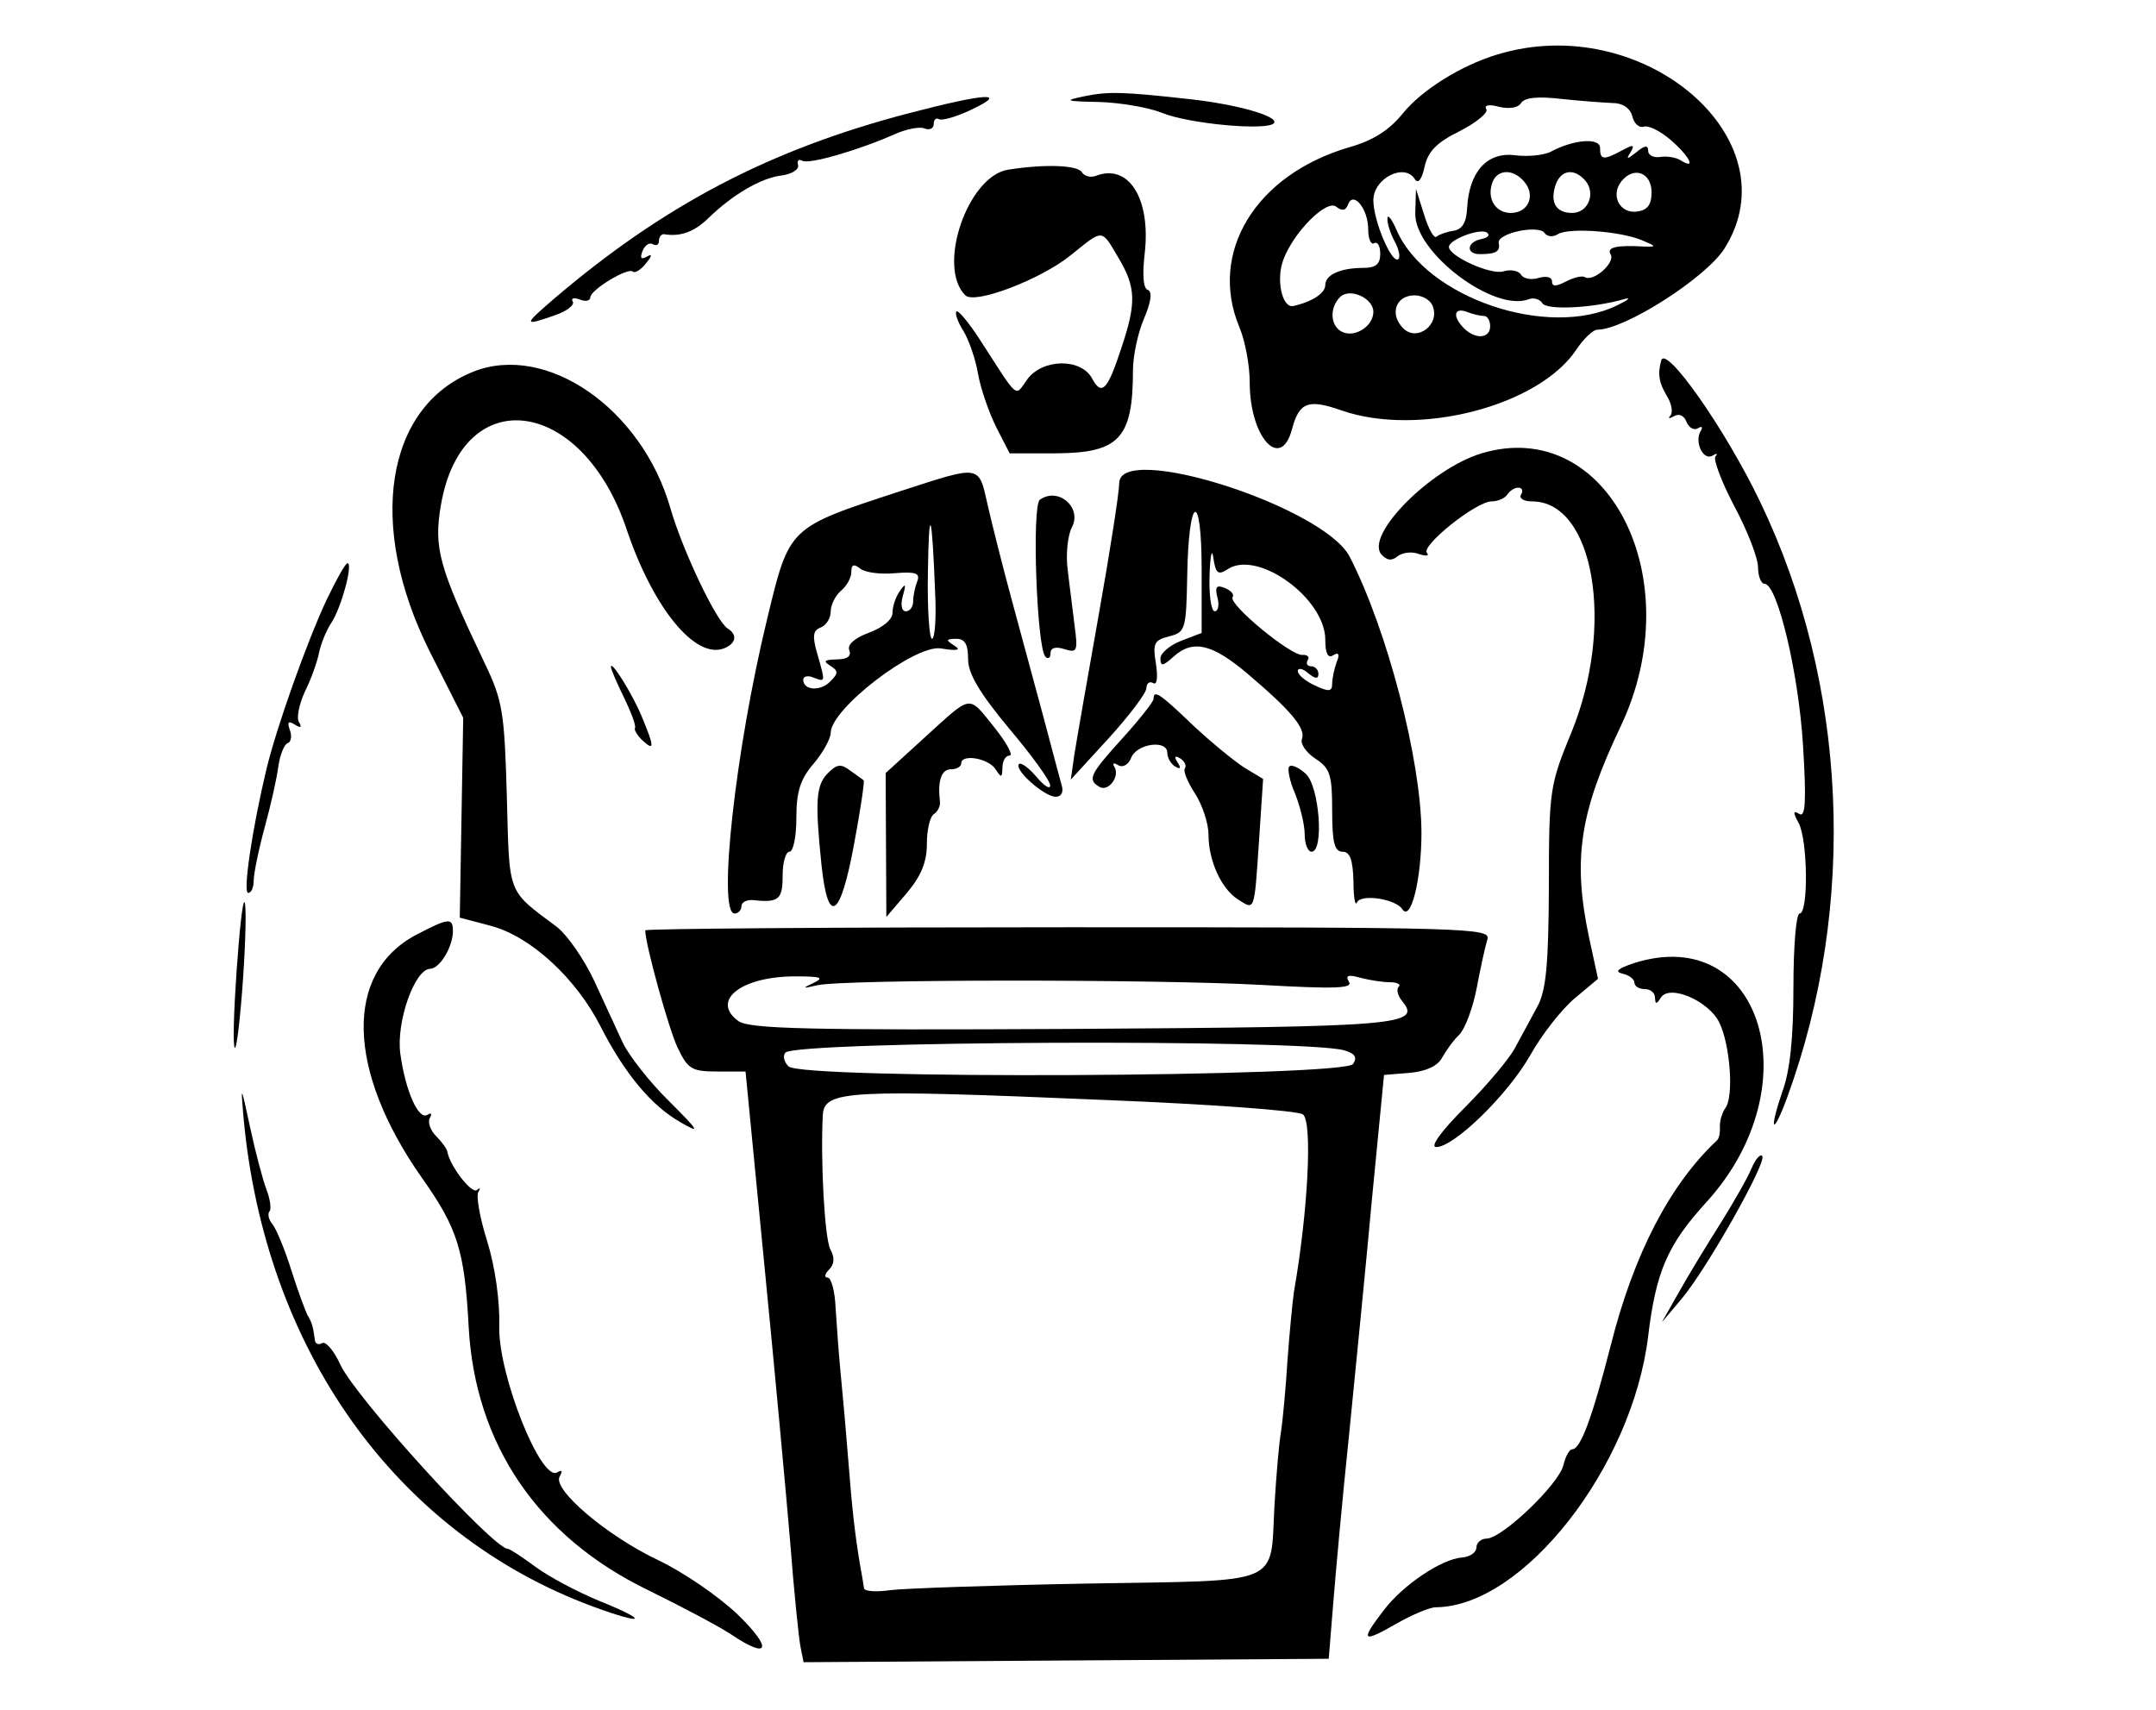 <?xml version="1.0" standalone="no"?>
<!DOCTYPE svg PUBLIC "-//W3C//DTD SVG 20010904//EN"
 "http://www.w3.org/TR/2001/REC-SVG-20010904/DTD/svg10.dtd">
<svg version="1.0" xmlns="http://www.w3.org/2000/svg"
 width="300pt" height="238pt" viewBox="0 0 248 249"
 preserveAspectRatio="xMidYMid meet">
<g transform="translate(0,249) scale(0.05,-0.05)"
fill="#000000" stroke="none">
<path d="M3700 4821 c-106 -32 -220 -104 -274 -171 -40 -49 -86 -79 -157 -99
-272 -80 -410 -306 -319 -524 17 -40 30 -112 30 -161 0 -159 90 -259 123 -136
21 79 47 89 144 55 224 -78 574 12 684 177 21 32 49 58 61 58 80 0 316 151
370 236 202 319 -238 695 -662 565z m337 -141 c29 0 51 -15 57 -39 5 -21 20
-34 33 -30 13 5 48 -12 78 -38 56 -48 76 -89 30 -60 -14 9 -41 13 -60 10 -19
-3 -35 5 -35 18 0 17 -10 16 -34 -4 -28 -22 -31 -22 -17 0 13 22 8 23 -25 5
-54 -29 -64 -28 -64 7 0 31 -76 25 -142 -10 -20 -11 -68 -16 -106 -11 -81 10
-133 -48 -139 -153 -2 -43 -14 -63 -40 -67 -20 -3 -42 -11 -49 -17 -7 -7 -23
21 -36 63 l-24 76 -2 -71 c-3 -114 230 -290 331 -250 14 5 32 0 39 -12 13 -21
149 -14 238 12 22 6 13 -2 -20 -18 -202 -99 -556 22 -642 218 -14 33 -27 49
-27 35 -1 -15 9 -45 21 -67 12 -22 17 -45 11 -51 -18 -18 -73 110 -73 171 0
64 91 110 121 61 9 -14 20 -1 28 36 10 45 35 71 102 104 49 25 84 54 78 64 -8
12 8 15 37 7 29 -7 56 -3 64 11 10 16 49 20 117 12 57 -6 124 -11 150 -12z
m-257 -230 c33 -40 11 -90 -40 -90 -45 0 -71 43 -53 90 15 38 61 39 93 0z
m178 3 c30 -37 7 -93 -39 -93 -47 0 -65 30 -49 80 15 46 55 52 88 13z m192
-33 c0 -36 -12 -52 -42 -56 -51 -7 -79 48 -45 89 36 44 87 24 87 -33z m-884
-36 c15 42 59 -12 59 -72 0 -28 8 -46 18 -40 9 5 17 -8 17 -31 0 -30 -13 -41
-48 -41 -68 0 -112 -20 -112 -50 0 -24 -39 -49 -93 -61 -33 -7 -51 78 -29 135
30 81 127 177 154 154 17 -13 27 -12 34 6z m389 -100 c-43 -8 -47 -44 -5 -44
47 0 60 8 55 32 -7 29 118 55 134 29 7 -10 24 -12 38 -3 32 20 183 9 246 -18
41 -17 42 -19 7 -18 -82 5 -112 -2 -99 -23 14 -24 -51 -81 -75 -66 -9 5 -33
-1 -56 -13 -29 -15 -40 -15 -40 1 0 12 -16 16 -38 10 -21 -7 -45 -3 -52 9 -7
12 -31 16 -51 10 -36 -12 -159 44 -159 71 0 21 89 55 110 42 11 -7 4 -15 -15
-19z m-315 -212 c0 -40 -50 -74 -87 -60 -38 14 -43 70 -10 103 28 28 97 -3 97
-43z m173 16 c21 -54 -46 -104 -86 -64 -41 41 -22 96 33 96 23 0 47 -14 53
-32z m149 -28 c10 0 18 -13 18 -30 0 -36 -43 -39 -76 -6 -34 34 -30 62 8 48
17 -7 40 -12 50 -12z"/>
<path d="M2500 4700 c-63 -13 -58 -15 43 -17 61 -2 142 -16 180 -31 78 -33
313 -54 328 -30 12 20 -109 54 -243 69 -197 22 -239 23 -308 9z"/>
<path d="M1990 4651 c-407 -106 -716 -268 -1038 -543 -87 -75 -87 -78 5 -46
35 12 58 30 52 40 -6 10 3 12 20 6 17 -7 31 -4 31 6 0 22 111 89 124 75 6 -5
23 5 38 24 18 22 19 29 3 20 -17 -10 -21 -5 -13 16 7 17 20 26 30 20 10 -6 18
-2 18 10 0 11 7 20 15 19 48 -8 88 7 129 47 70 68 153 117 213 124 29 4 51 17
48 30 -4 13 2 19 12 13 19 -12 168 32 271 78 32 14 71 22 85 16 15 -6 27 0 27
13 0 13 7 19 15 14 9 -5 52 7 95 28 110 52 42 48 -180 -10z"/>
<path d="M2277 4486 c-118 -18 -209 -283 -125 -366 28 -27 219 46 307 117 96
77 88 78 139 -8 51 -86 52 -131 9 -260 -41 -126 -58 -143 -86 -91 -32 60 -145
58 -189 -3 -37 -51 -22 -63 -139 118 -32 49 -62 85 -67 80 -5 -5 4 -31 20 -56
16 -26 36 -83 43 -126 8 -44 32 -113 53 -155 l39 -76 134 0 c185 1 225 43 225
242 0 40 14 108 32 150 21 49 25 79 11 84 -13 4 -16 44 -9 104 19 161 -46 265
-142 228 -15 -6 -34 -1 -41 11 -13 20 -106 24 -214 7z"/>
<path d="M4178 3930 c-11 -40 -6 -65 16 -102 14 -22 19 -49 11 -58 -8 -9 -4
-10 10 -2 15 9 30 2 37 -17 7 -17 22 -25 33 -18 12 7 15 4 8 -8 -19 -31 7 -87
34 -72 13 8 17 7 9 -2 -7 -8 17 -73 55 -145 38 -71 69 -151 69 -178 0 -26 9
-48 19 -48 37 0 99 -258 112 -471 10 -164 7 -210 -11 -199 -18 11 -19 5 -2
-26 27 -50 29 -264 3 -264 -10 0 -18 -94 -18 -215 0 -148 -10 -243 -32 -303
-17 -49 -28 -92 -24 -96 4 -4 21 32 38 79 205 561 176 1204 -79 1734 -101 211
-276 460 -288 411z"/>
<path d="M720 3898 c-257 -102 -311 -448 -128 -814 l98 -194 -5 -291 -5 -291
91 -24 c116 -31 248 -153 319 -293 70 -137 148 -231 233 -279 59 -34 55 -27
-35 63 -56 55 -115 131 -133 168 -17 37 -55 119 -84 182 -29 62 -78 132 -107
155 -148 111 -139 89 -147 382 -7 245 -12 278 -65 388 -134 281 -148 335 -127
459 62 362 412 316 541 -71 77 -228 199 -378 283 -346 36 14 40 40 11 58 -33
20 -132 229 -167 351 -83 289 -360 481 -573 397z"/>
<path d="M3655 3660 c-148 -45 -339 -237 -292 -294 16 -18 30 -20 47 -6 14 11
42 15 62 7 21 -7 32 -6 24 3 -19 20 143 150 188 150 18 0 39 9 46 20 7 11 21
20 32 20 11 0 15 -9 8 -20 -7 -11 8 -20 32 -20 181 0 242 -363 114 -674 -62
-151 -65 -166 -65 -446 -1 -228 -8 -303 -33 -350 -18 -33 -47 -87 -65 -120
-17 -33 -84 -112 -147 -175 -69 -69 -102 -115 -83 -115 52 0 209 153 274 268
33 59 91 133 129 165 l68 57 -26 120 c-48 227 -28 363 92 615 204 430 -38 905
-405 795z"/>
<path d="M1960 3549 c-324 -106 -320 -102 -385 -371 -93 -383 -145 -858 -95
-858 11 0 20 10 20 21 0 12 16 20 35 18 74 -8 85 2 85 71 0 39 9 70 20 70 11
0 20 44 20 98 0 76 11 113 50 158 28 33 50 74 50 90 0 70 244 257 320 246 49
-8 61 -5 40 8 -26 17 -25 19 5 20 26 0 35 -16 35 -59 0 -43 33 -98 120 -203
66 -78 120 -153 119 -165 0 -13 -18 -1 -40 25 -22 26 -45 43 -51 37 -15 -16
74 -95 107 -95 17 0 24 14 17 35 -5 19 -29 107 -52 195 -24 88 -65 241 -92
340 -27 99 -58 223 -70 275 -28 124 -17 122 -258 44z m104 -294 c4 -74 -1
-135 -9 -135 -8 0 -14 88 -12 195 3 201 12 177 21 -60z m-117 56 c61 5 74 0
65 -24 -7 -17 -12 -43 -12 -59 0 -15 -10 -28 -21 -28 -13 0 -16 19 -9 45 10
35 8 38 -8 15 -12 -16 -22 -45 -22 -64 0 -20 -28 -43 -68 -58 -43 -16 -64 -35
-58 -51 7 -18 -6 -27 -37 -27 -35 -1 -40 -5 -19 -18 25 -16 25 -22 0 -47 -29
-29 -78 -25 -78 6 0 10 14 13 30 6 35 -13 35 -15 11 69 -15 52 -13 68 10 77
16 6 29 27 29 47 0 19 14 46 30 60 17 14 30 38 30 55 0 21 7 24 25 10 14 -12
59 -18 102 -14z"/>
<path d="M2600 3573 c0 -26 -27 -200 -60 -385 -33 -186 -65 -369 -71 -408
l-10 -70 110 120 c60 66 110 132 110 146 1 15 9 21 20 15 11 -7 14 16 8 56
-10 60 -5 69 38 80 48 12 50 20 53 177 4 236 42 252 42 18 l0 -185 -60 -23
c-33 -13 -60 -36 -60 -51 0 -24 7 -23 37 4 57 52 113 39 217 -49 126 -107 170
-159 158 -190 -5 -14 12 -39 39 -57 43 -28 49 -47 49 -151 0 -93 7 -120 30
-120 22 0 30 -23 32 -85 0 -47 5 -75 10 -63 11 26 112 11 132 -19 25 -39 56
86 56 223 -1 212 -100 591 -209 803 -76 146 -671 336 -671 214z m318 -249 c88
54 282 -87 282 -207 0 -40 8 -55 23 -45 16 10 20 3 10 -20 -7 -20 -13 -48 -13
-63 0 -23 -10 -24 -50 -5 -27 12 -50 31 -50 42 0 10 14 8 30 -6 21 -17 30 -18
30 -2 0 12 -10 22 -21 22 -12 0 -16 8 -10 18 6 9 -1 16 -15 15 -33 -4 -216
147 -204 168 6 8 -5 20 -23 27 -24 10 -29 3 -21 -28 6 -22 2 -40 -8 -40 -10 0
-17 47 -15 105 2 58 7 81 11 51 7 -47 14 -52 44 -32z"/>
<path d="M2369 3525 c-24 -17 -9 -432 16 -457 8 -8 15 -4 15 10 0 16 15 20 40
12 38 -12 40 -6 30 69 -5 44 -15 117 -20 162 -6 44 0 100 12 123 31 58 -39
119 -93 81z"/>
<path d="M293 3235 c-59 -126 -146 -371 -176 -495 -42 -176 -69 -360 -53 -360
9 0 16 16 16 36 0 19 14 89 32 155 18 65 36 146 40 179 5 33 17 63 27 66 10 4
13 21 6 39 -8 23 -4 27 15 15 17 -11 21 -8 12 7 -8 12 0 52 17 89 18 36 36 87
41 112 5 26 21 66 37 90 29 45 63 172 46 172 -6 0 -32 -47 -60 -105z"/>
<path d="M1120 3038 c0 -6 17 -46 38 -89 21 -43 36 -83 32 -89 -3 -5 7 -22 22
-36 35 -32 35 -20 -1 67 -28 68 -91 169 -91 147z"/>
<path d="M2700 2945 c0 -8 -41 -60 -90 -114 -96 -106 -103 -121 -68 -142 26
-16 61 30 44 58 -7 11 -2 13 11 5 13 -8 30 1 38 22 17 41 105 53 105 14 0 -14
10 -32 23 -40 15 -9 18 -5 7 12 -11 17 -8 21 7 12 13 -8 20 -21 14 -30 -5 -8
9 -41 30 -73 21 -33 39 -86 39 -120 0 -76 38 -158 86 -188 49 -31 47 -39 61
170 l12 181 -55 33 c-29 19 -97 74 -150 124 -96 92 -114 104 -114 76z"/>
<path d="M2035 2834 l-115 -105 1 -209 1 -210 59 69 c42 50 59 90 59 144 0 41
9 80 21 87 11 7 19 24 17 37 -7 59 4 93 32 93 17 0 30 8 30 17 0 29 80 15 100
-17 17 -26 19 -25 20 5 0 19 9 35 21 35 11 0 -8 36 -43 80 -79 98 -64 100
-203 -26z"/>
<path d="M1752 2729 c-35 -35 -38 -81 -19 -266 19 -181 55 -158 95 59 19 101
31 184 28 186 -3 2 -21 15 -39 28 -27 21 -39 19 -65 -7z"/>
<path d="M3095 2748 c-6 -6 1 -42 17 -79 15 -37 28 -91 28 -118 0 -28 9 -51
20 -51 37 0 23 191 -17 227 -20 18 -41 28 -48 21z"/>
<path d="M30 2150 c-8 -116 -11 -216 -5 -221 5 -6 16 85 24 202 8 117 10 217
4 222 -5 5 -15 -86 -23 -203z"/>
<path d="M553 2258 c-210 -111 -203 -395 17 -708 104 -147 124 -211 136 -435
19 -341 202 -610 522 -765 100 -49 209 -107 242 -129 111 -75 122 -42 20 57
-55 53 -159 124 -230 158 -151 71 -312 208 -289 245 9 16 7 20 -7 12 -47 -30
-172 284 -169 423 2 76 -12 175 -35 249 -21 67 -33 132 -26 144 7 11 5 14 -4
6 -15 -13 -79 70 -86 111 -1 8 -16 29 -33 46 -17 17 -25 41 -18 53 7 12 4 16
-7 9 -26 -17 -64 69 -79 177 -13 93 42 248 87 248 28 1 66 64 66 110 0 40 -13
38 -107 -11z"/>
<path d="M1220 2271 c0 -40 68 -286 94 -341 30 -63 41 -70 116 -70 l82 0 54
-555 c30 -305 64 -672 76 -815 11 -143 25 -280 30 -305 l9 -45 764 5 765 5 13
160 c7 88 27 309 46 490 18 182 49 492 67 690 l35 360 74 6 c48 4 82 20 95 44
11 20 33 51 50 67 17 17 40 79 51 137 11 58 25 122 31 141 10 33 -57 35 -1221
35 -677 0 -1231 -4 -1231 -9z m490 -153 c-34 -16 -33 -17 10 -7 75 18 991 18
1297 1 212 -12 264 -10 252 9 -11 19 -3 22 33 12 26 -7 65 -13 86 -13 21 0 33
-6 26 -13 -8 -7 -3 -26 9 -41 59 -71 1 -76 -959 -82 -771 -4 -941 0 -973 23
-82 60 10 131 169 130 72 0 82 -4 50 -19z m1544 -196 c32 -9 40 -20 27 -40
-24 -38 -1605 -46 -1644 -7 -13 13 -17 31 -9 40 34 34 1500 40 1626 7z m-694
-145 c303 -12 561 -31 575 -42 28 -22 15 -280 -26 -515 -4 -27 -13 -117 -19
-200 -5 -82 -14 -177 -19 -210 -6 -33 -14 -129 -19 -214 -13 -236 31 -217
-544 -227 -274 -5 -532 -14 -573 -19 -41 -6 -76 -4 -78 5 -1 8 -6 38 -11 65
-15 88 -24 167 -35 310 -6 77 -16 190 -22 250 -6 61 -12 148 -15 195 -2 47
-13 85 -23 85 -10 0 -9 10 4 23 16 16 17 35 4 59 -17 32 -29 261 -22 392 5 71
72 75 823 43z"/>
<path d="M4100 2176 c-48 -16 -59 -25 -35 -31 19 -4 35 -16 35 -26 0 -11 14
-19 30 -19 17 0 30 -11 30 -25 1 -20 4 -20 17 0 25 40 139 -9 170 -72 32 -65
43 -216 18 -249 -9 -13 -17 -37 -16 -54 1 -16 -2 -34 -8 -40 -138 -129 -243
-332 -310 -598 -54 -211 -88 -302 -112 -302 -8 0 -20 -21 -26 -47 -14 -56
-179 -213 -223 -213 -16 0 -30 -12 -30 -26 0 -14 -18 -27 -41 -29 -60 -4 -173
-80 -229 -154 -69 -90 -63 -96 35 -40 47 27 99 49 117 49 254 2 572 408 618
789 23 190 57 267 170 391 306 336 162 813 -210 696z"/>
<path d="M50 1730 c61 -679 444 -1216 1018 -1428 152 -56 166 -43 17 17 -63
26 -146 70 -185 99 -38 28 -74 52 -80 52 -43 1 -440 437 -487 535 -19 42 -44
71 -54 64 -11 -6 -20 -2 -21 10 -5 39 -9 51 -21 71 -6 11 -28 70 -47 130 -19
61 -44 121 -55 135 -12 14 -15 31 -9 38 6 6 2 35 -9 64 -11 29 -33 112 -48
183 -26 121 -27 123 -19 30z"/>
<path d="M4441 1578 c-11 -27 -51 -97 -89 -158 -38 -60 -93 -150 -121 -200
l-51 -90 59 70 c72 86 249 399 233 414 -6 7 -20 -10 -31 -36z"/>
</g>
</svg>
